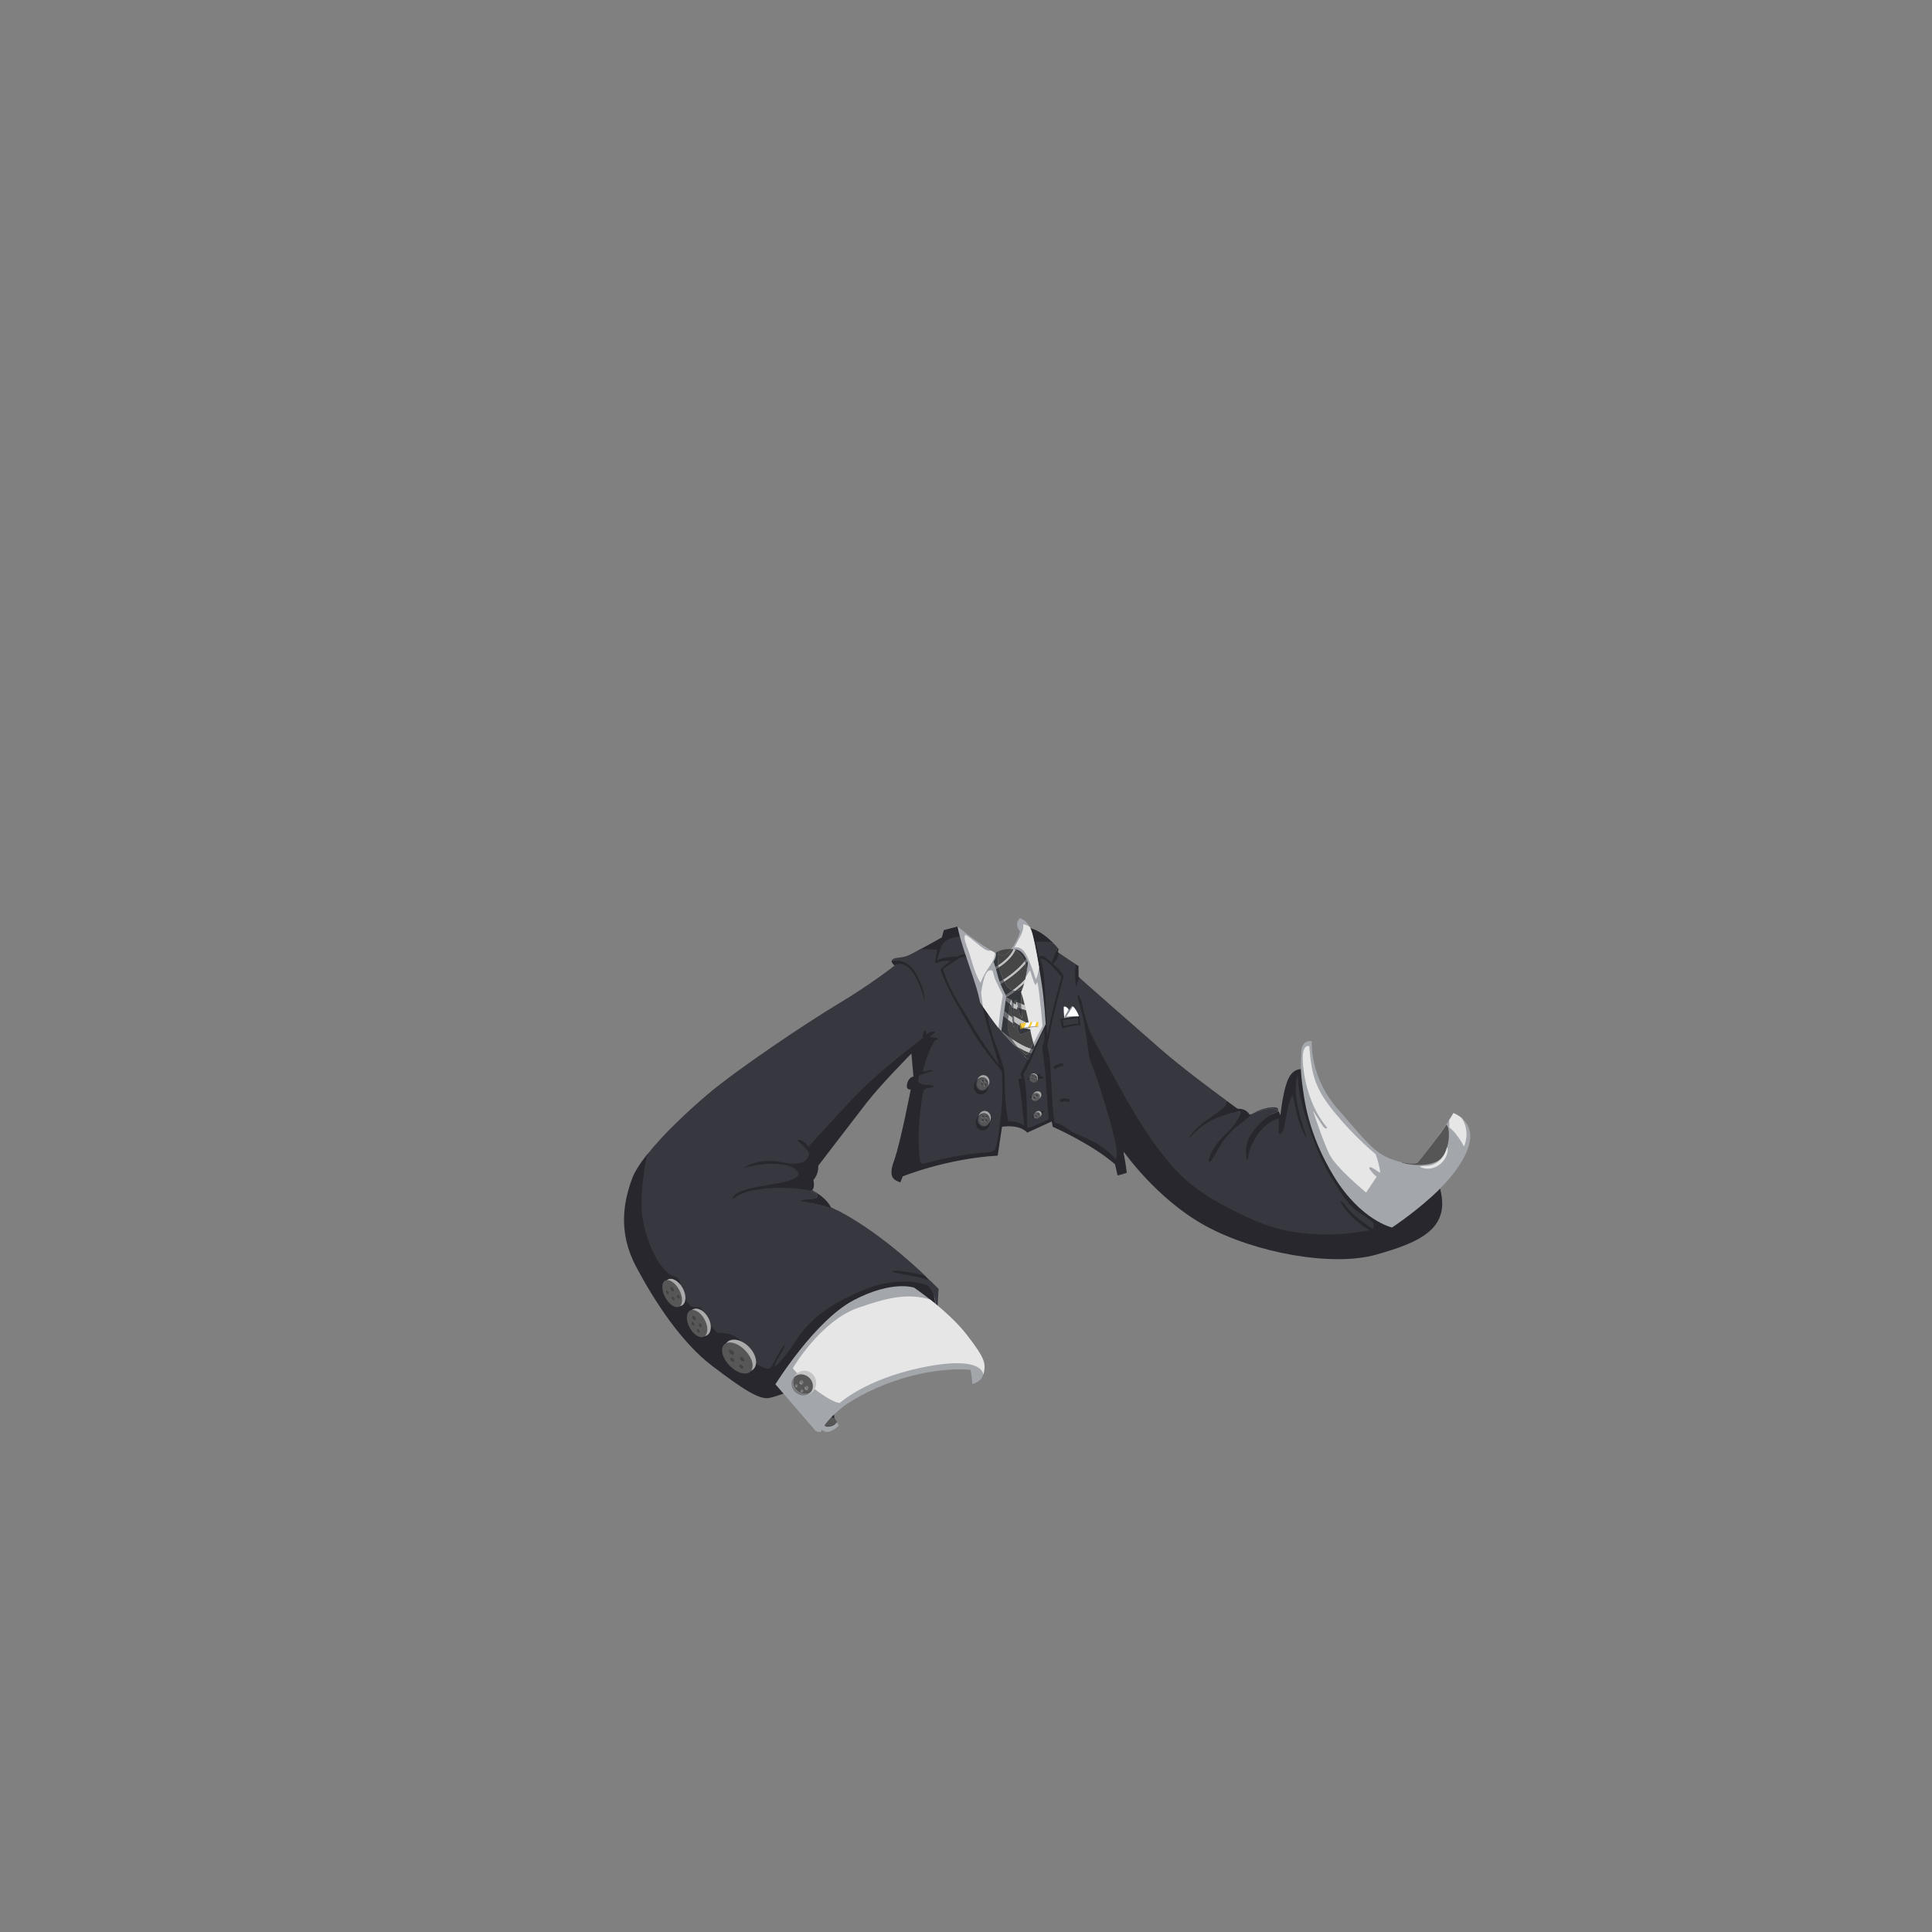 <?xml version="1.0" encoding="utf-8"?>
<!-- Generator: Adobe Illustrator 23.0.1, SVG Export Plug-In . SVG Version: 6.00 Build 0)  -->
<svg version="1.1" id="_x30_3_x5F_Top_x5F_BiznessSuit_x5F_JacketShirtTie"
	 xmlns="http://www.w3.org/2000/svg" xmlns:xlink="http://www.w3.org/1999/xlink" x="0px" y="0px" viewBox="0 0 2000 2000"
	 enable-background="new 0 0 2000 2000" xml:space="preserve">
<rect x="0" y="0" width="2000" height="2000" fill="#808080" stroke="none"/>
<g>
	<polygon fill="#A3A7AC" points="1355,1080 1356.5,1088.5 1365.5,1123.5 1385,1155 1423,1192.5 1445.5,1212 1420.5,1245 
		1378,1209.5 1356.5,1146.5 1348,1112 1349,1083.5 	"/>
	<path fill="#A3A7AC" d="M849.5,1467c1.5-1.5,29.5-17.5,29.5-17.5l55-26l66-8.5l12.5,8l3-10.5c0,0-56.5-71-58.5-71.5
		s-31.5-3.5-34-3.5s-41.5,11-45.5,14.5s-37,32-38,33.5s-29,41-29,41L839,1469L849.5,1467z"/>
	<polygon fill="#27272D" points="863,1460 864,1471 863.5,1478 850.7,1479.4 849.5,1467 	"/>
	<path fill="#27272D" d="M1452,1207c1.5-0.5,18.5-2,18.5-2l19-18.5l11-23.5l8,30.5c0,0-17.5,20.5-19.5,20.5s-35,4.5-35.5,2.5
		S1452,1207,1452,1207z"/>
	<path fill="#27272D" d="M932,1215l32-10l65.5-10l6.5-32.5l17,1.5l9.5,6l26-11.5l3.4,3.8l10.6,7.7l24,11.5l22,14.5l12.5,11l5-28
		l90.5,83.5L1399,1293c0,0,38-8,41.5-9s17-13,17-13l32-33.5l0.2-10.2l-52.2,19.8l-48.5-16.5l-25-53.5l-12.5-44l-3.5-21l-6.5-2
		l-12.5,44h-8h-27.3l-22.7-6l-2.8-9.8L1188,1089l-70.5-76.8l-3.5-2.7l-0.4-11.2l-15.6-7.8l-8.5-11.5l-9-10.5l-13.5-1l-18,18
		l-13.5,3.5l-14.6-5.5L996.5,965h-16L968,978.5l-15.5,4.1l-12,9.4l-17.6,2.5l5.6,4l-14,22L670,1195l-17.6,43.3l21.7,80.2l50.5,76
		c0,0,53,43,54.5,43s15.5,4,15.5,4L954,1366l13.8-15l-1.8-19l-8.2-11l-10.3-5.5l-71.5-20l-35.5-43L837,1208l32-45l41.5-46.5l32.5-28
		l10-5.5l-3,21.5l-4,32L932,1215z"/>
	<path fill="#565657" d="M860.7,1467c0,0,3,1,4,2.3s1.8,2.9,1.8,2.9s-5.5,7.8-18.5,2.8L860.7,1467z"/>
	<path fill="#27272D" d="M1249.4,1159.5c-17.7,12.8-18.8,19.5-18.8,19.5s6.8-8.7,18.2-16.2s31.9-12.8,34.6-11.9s-0.2,4.5-4.2,11.1
		s-10.9,11.9-17.9,20s-12.4,21.4-8.9,20.5s7.9-15.1,18-26.6s13.9-11.9,23.2-20.5c1.2-1.2,2.7-2.2,4.2-3.1c-2.5,1-4.2,1.8-4.2,1.8
		s-2.7-6.7-12.4-6.3c0,0-5.1-3.6-13.1-9.5l0,0C1272.6,1144.6,1267.1,1146.7,1249.4,1159.5z"/>
	<path fill="#27272D" d="M943.4,1005.2c9.8,11.6,14.1,34.9,13.6,30.3s-0.2-8.2-4.4-18.1s-9-19.5-20.5-22.4c-3.3-0.9-6.4-0.8-9.1-0.5
		c-0.4,2.2,3.1,5.2,3.1,5.2S933.6,993.6,943.4,1005.2z"/>
	<path fill="#27272D" d="M967.8,1351c1.1-6-3.7-16.4-7.3-19.5c-3.7-3.1-32.2-10.8-68.5,4.7s-54.9,30.7-69,52.5s-21.9,26.6-21.9,26.6
		s2.3-7.5,6.3-13s6.9-13.8,2.7-8s-7.9,13.2-10.5,18.3c-2.6,5.1-4.3,6-13.7,1.5c-9.3-4.5-7.8-15.2-19.2-25.8s-22.6-7.4-24.3-8.4
		s-7.1-7.5-9-9.4s-7.5-1.1-7-11.2c0.5-10.2-8.9-3.4-12.7-7.8s-9.3-13.6-9.9-22.1c-0.6-8.5-6.2-6.9-10.6-9.9
		c-4.4-3-14-11.1-22.5-35.5s-8.7-40.2-3.8-75.2c0.6-4.1,1.6-8.8,3-13.8c-7.4,9.4-13.1,18.1-15.7,25.5c-8.5,23.4-14.9,54.9,4.5,91.2
		s46.8,78.1,78.2,102s49.4,35.9,59.8,33.4s18.9-6.3,18.9-6.3L970,1359c0.1-1.3,0.1-2.5,0.2-3.7
		C968.6,1354.2,967.5,1352.8,967.8,1351z"/>
	<path fill="#27272D" d="M923.6,1316c0,1.4,4.6,2.2,23.4,5.5c6.8,1.2,12.2,3,16.4,4.9c-1.6-1.6-3.5-3.4-5.6-5.4
		C942.2,1316.4,923.6,1314.8,923.6,1316z"/>
	<path fill="#27272D" d="M1489.8,1227.2c-14-44.6-29.3,16.3-108-53c-6.3-5.5-15.4-63.2-20.8-64.9c-12.5-4-19.3-3.8-24.8,3.2
		c-7.9,10-10.9,43.9-10.9,43.9s0.3-3.7-2.1-6.3c-0.4,0.8-2,1.2-5.4,2.8c-5.5,2.6-17.9,12.4-24.1,23.8s-3.3,26.6-2.1,23.6
		s0.3-10.9,10.2-25.5s22.2-17,22.2-17s-0.4,10.4-0.2,13.9s2.9,1.6,4.1-0.6s1.9-5.6,4.6-20.1s5.9-17.4,5.9-17.4s3.9,23.3,9.5,35.7
		c5.6,12.4,5.7,10.4,0.7-5s-7.6-30.6-7.2-38.3c0.4-7.7,1.9-15.7,2.3-11.4s0,10.1,3.4,24.7s7.4,25.8,14.2,44.6s15.7,33.9,19.8,39.5
		s12,22.8,26.5,32.2s14.9,10.6,14.5,13.2s0.4,4.4-3.5,1.8s-18.8-13.2-23.5-19.8s-10.6-11.9-5-2.8s16.1,18.2,23,22.5s4.1,3.1,0,3.8
		s-26.2,5.2-56.4,3s-49.3-9.1-75-21.8s-49.7-26.6-70-50.4s-36.9-51.1-51.1-77s-29.8-53.3-33-62.4s-4.6-14.1-6.6-23.7s-4.8-14-5.2-11
		s1.3,6,4.8,19.6s5.9,37.8,7,43.3s5.2,13.3,8.6,24.1s15.9,50.1,18.9,66.1s-0.6,15.6-0.6,15.6c-4.9-6.8-15.3-14-23.1-18.2
		s-19.2-7.6-26.4-13.1s-13-6.2-13-6.2c-2.5-7.9-3.8-50-4.9-62.4s-3-16.8-3-16.8s5.8-29.5,9.5-43.4c3.8-13.9,7.6-29.4,7.6-29.4
		s-1.9-2.9-4.6-6.2s-6.5-6-6.5-6c3.2-2.9,5.1-6.7,6.1-11.6l-1.1-0.7l0.8-3.3c0,0-0.3-0.4-1-1.2l-6.2,15.6c0,0-3.1-3.4-7-5.9
		s-5.9,0-5.9,0l-3.5-15.8c9.6-0.6,14.1-0.3,19.1,2.3c-5.7-6-16.1-15.4-27.2-17l-7.3,30.6l-34.7,1.1l-30.7-33l-14.4,3.7l-2.1,7.6
		c0,0-12.2,6.9-22.4,12.4c9.5,0,17.4,0.8,17.4,0.8s-2.7,12.3-2,13.3s1.6-0.4,6.9-1.4c5.3-1,8.8-0.4,8.8-0.4
		c-3.7,2.4-10.5,8.9-10.5,8.9s0,0,5,12.2c5,12.2,21.6,40.5,30.5,55.4c8.9,14.8,28.3,37.8,28.3,37.8s0.8,21,0,34.3
		s-4.6,41.1-7.1,46.1s-8.4,2.2-34.5,6.5c-26.2,4.2-39.3,9.1-41.2,8.7c-1.8-0.4-2.9-4.8-3.5-21.5s3.2-49.3,5.4-54s7.5-2,10-4.2
		s-4.9-1.2-11-2.4s-4.7-5.4-4.5-7s0.2-2.7,8.8-5.1s6.4-2.9,3.3-2.5c-3.1,0.5-7.6,1.2-7.6,1.2c4.3-20.3,12.5-32.1,12.5-32.1
		c4.5-1.5,3.6-2.6,0-3s-5.7-1-5.7-1c8.5-5,6.1-5.7,1.6-4.9c-3.6,0.6-5.1,3.3-5.5,4.5c-0.1,0.2-0.1,0.3-0.2,0.5c0,0,0.1-0.2,0.2-0.5
		c2.1-5.6-1-7.7-2-4.5c-1,3.3-1.2,6.7-1.2,6.7s-40.6,30.5-63.2,53.3S837,1187,837,1187c-8.1-10.2-11.3-6.4-11.3-6.4
		c2.6,2.3,12.7,11.3,11.8,14.3s-3.2,13.5-27.8,8.2s-40,5.8-40,5.8c44.4-11.8,61.9,3.4,55.8,8.8c-6.2,5.3-15.1,6.1-42.5,11.1
		s-24.2,12.4-24.2,12.4c17.2-15.2,64.9-12.1,77.5-9.3s13.4,8.6,2.5,9.3s-10.2,2.3-10.2,2.3c11.4,1.8,21.9,4,39,10
		c-2.5-1.3-5-2.5-7.5-3.7c0,0-3.5-9.3-19.6-17.8c0,0,3.3-0.9,1.6-10.7c0,0,5.2-4.5,5-14.6c0,0,34.8-45.5,49.7-64.7
		c14.8-19.2,46.7-51.4,46.7-51.4l2.1,23.9c0,0-4.8,0.2-6.5,7.3s3.7,6,3.7,6s-10.7,55.6-17.2,73.5s-0.4,20.2,6.5,22.7l2.4-6.2
		c0,0,45.1-18.4,98.3-21.5l4.5-29.9c0,0,17.7-3.1,26.1,6.1l25.4-11.6l1,5.5c0,0,40.3,17.7,64.5,38.9l2.6,11.5c0,0,3.7-0.7,9.5-2.7
		c0,0-1.6-15.4-4.2-23.4c0,0,34,49.8,85.4,78.1s131.9,42.8,177,30S1503.8,1271.9,1489.8,1227.2z M1086.3,997.5
		c5.8,5.1,12.6,13.8,12.6,13.8s-9.7,33.6-14.9,61.6c0,0-1.8-44.6-3-59.2c-1.2-14.7-4-21.1-4-21.1
		C1079.6,991.9,1080.6,992.4,1086.3,997.5z M982.2,990.8c-5.8,0.6-11.4,2.7-12.2,3.2c0,0,2.2-7.7,3.9-12.4
		c1.7-4.8,3.5-7.8,10.6-10.2s10.9-2.2,10.9-2.2s9.7,22.9,5.7,19.9s-8.8,0.9-8.8,0.9S988,990.2,982.2,990.8z M1006.3,1061.4
		c-10-18-21.9-32-30.2-58.2c0,0,12.7-8.9,17.1-11.3c4.4-2.3,8.9-0.7,9.3,1s16.2,42.2,16.2,42.2l-2.3,4.3c0,0,3.7,17.9,7.5,29.5
		s10,33.6,10,33.6S1016.3,1079.4,1006.3,1061.4z M1043.8,1160.9c0,0-2-10.9-2.8-20.2s-0.7-27.7-1.5-32.7c-0.9-5-4.5-15.9-9.6-29.5
		s-7.3-24.9-8.4-37.4l37.5,32.9l5.2,23l-7.7,14.7l1.5,4.8l-3.9,0.4c0,0,2.6,12.4,3.8,22.9c1.2,10.6,2.4,25.7,2.4,25.7
		C1054.3,1159.8,1043.8,1160.9,1043.8,1160.9z M1070.5,1165.5c-5.6,2.2-7.1,2.1-7.1,2.1s-0.3-20.7-0.9-33.3s-3.1-22.3-3.1-22.3
		s5.9-9.5,10.5-21.2c4.5-11.8,11.2-25.5,11.2-25.5v11.1c0,0-0.9,3.6-1.9,6.6s2.6,17.8,3.3,32.7s3.2,42.6,3.2,42.6
		S1076.1,1163.4,1070.5,1165.5z"/>
	<path fill="#373740" d="M1072.2,975l3.5,15.8c0,0,2-2.5,5.9,0s7,5.9,7,5.9l6.2-15.6c-0.8-0.9-1.9-2.3-3.5-3.9
		C1086.3,974.7,1081.9,974.4,1072.2,975z"/>
	<path fill="#373740" d="M1084,1073c5.2-28,14.9-61.6,14.9-61.6s-6.9-8.8-12.6-13.8c-5.8-5.1-6.7-5.6-9.3-4.9c0,0,2.8,6.5,4,21.1
		C1082.2,1028.4,1084,1073,1084,1073z"/>
	<path fill="#373740" d="M1016.5,1039.3l2.3-4.3c0,0-15.8-40.5-16.2-42.2s-5-3.3-9.3-1c-4.4,2.3-17.1,11.3-17.1,11.3
		c8.2,26.2,20.2,40.2,30.2,58.2s27.7,41.1,27.7,41.1s-6.2-22-10-33.6C1020.2,1057.2,1016.5,1039.3,1016.5,1039.3z"/>
	<path fill="#373740" d="M1054,1116.9l3.9-0.4l-1.5-4.8l7.7-14.7l-5.2-23l-37.5-32.9c1.1,12.5,3.3,23.9,8.4,37.4
		c5.1,13.6,8.7,24.5,9.6,29.5s0.7,23.4,1.5,32.7s2.8,20.2,2.8,20.2s10.5-1,16.4,4.7c0,0-1.3-15.1-2.4-25.7
		C1056.6,1129.2,1054,1116.9,1054,1116.9z"/>
	<path fill="#373740" d="M1079.2,1083c1-3,1.9-6.6,1.9-6.6v-11.1c0,0-6.6,13.8-11.2,25.5c-4.5,11.8-10.5,21.2-10.5,21.2
		s2.5,9.7,3.1,22.3s0.9,33.3,0.9,33.3s1.5,0,7.1-2.1c5.6-2.2,15.2-7.1,15.2-7.1s-2.4-27.7-3.2-42.6S1078.2,1086.1,1079.2,1083z"/>
	<path fill="#373740" d="M958.1,1072.5c-0.1,0.3-0.2,0.5-0.2,0.5C958,1072.8,958.1,1072.7,958.1,1072.5z"/>
	<path fill="#373740" d="M838.8,1241.3c10.9-0.7,10.1-6.5-2.5-9.3s-60.2-5.9-77.5,9.3c0,0-3.1-7.4,24.2-12.4s36.3-5.8,42.5-11.1
		c6.2-5.3-11.4-20.5-55.8-8.8c0,0,15.4-11.1,40-5.8s26.9-5.2,27.8-8.2s-9.2-12-11.8-14.3c0,0,3.2-3.9,11.3,6.4
		c0,0,32.1-36.1,54.8-58.9s63.2-53.3,63.2-53.3s0.1-3.4,1.2-6.7c1-3.2,4.1-1.1,2,4.5c0.5-1.1,2-3.9,5.5-4.5c4.5-0.7,6.8-0.1-1.6,4.9
		c0,0,2.1,0.6,5.7,1c3.6,0.4,4.5,1.6,0,3c0,0-8.2,11.9-12.5,32.1c0,0,4.5-0.8,7.6-1.2c3.1-0.5,5.3,0.1-3.3,2.5s-8.6,3.5-8.8,5.1
		s-1.6,5.7,4.5,7s13.5,0.2,11,2.4c-2.5,2.2-7.8-0.4-10,4.2s-6,37.3-5.4,54s1.6,21.1,3.5,21.5c1.8,0.4,15-4.4,41.2-8.7
		c26.2-4.2,32.1-1.5,34.5-6.5s6.2-32.8,7.1-46.1c0.8-13.3,0-34.3,0-34.3s-19.4-22.9-28.3-37.8c-8.9-14.8-25.5-43.1-30.5-55.4
		c-5-12.2-5-12.2-5-12.2s6.8-6.5,10.5-8.9c0,0-3.4-0.6-8.8,0.4c-5.3,1-6.2,2.4-6.9,1.4s2-13.3,2-13.3s-8-0.7-17.4-0.8
		c-5.2,2.8-9.8,5.3-12,6.3c-6.5,3-12.2,2-16.2,3.9c-0.9,0.4-1.3,1-1.4,1.6c2.7-0.3,5.8-0.3,9.1,0.5c11.5,3,16.3,12.5,20.5,22.4
		s3.9,13.5,4.4,18.1s-3.8-18.6-13.6-30.3s-17.4-5.5-17.4-5.5s-25.1,19.7-58.2,39.5s-105.8,68.5-136.2,94.5
		c-20.9,17.8-45.4,40.9-61.5,61.3c-1.4,5.1-2.4,9.7-3,13.8c-4.8,34.9-4.7,50.8,3.8,75.2c8.5,24.4,18.1,32.5,22.5,35.5
		s10.1,1.4,10.6,9.9c0.6,8.5,6.1,17.7,9.9,22.1c3.8,4.4,13.2-2.3,12.7,7.8c-0.5,10.2,5.1,9.3,7,11.2s7.2,8.4,9,9.4
		s12.9-2.2,24.3,8.4s9.8,21.3,19.2,25.8c9.3,4.5,11.1,3.5,13.7-1.5c2.6-5.1,6.3-12.5,10.5-18.3s1.2,2.5-2.7,8s-6.3,13-6.3,13
		s7.8-4.8,21.9-26.6s32.6-37,69-52.5s64.8-7.8,68.5-4.7c3.7,3.1,8.4,13.5,7.3,19.5c-0.3,1.8,0.7,3.2,2.3,4.3
		c1.1-20.8,1.1-20.9,1.1-20.9s-2.9-3-8-8c-4.1-1.9-9.5-3.7-16.4-4.9c-18.9-3.3-23.5-4.1-23.4-5.5c0-1.2,18.6,0.4,34.2,5
		c-18.4-17.5-53.3-48.2-90.3-67.5c-17.1-5.9-27.6-8.2-39-10C828.5,1243.6,827.9,1242,838.8,1241.3z"/>
	<path fill="#373740" d="M1323.2,1150c0.3-0.5,0.1-1.2-0.4-2.4c-1.1-2.8-15.1-1.4-24.9,4.6c4.8-1.9,12.8-4.6,18.9-4.6
		C1319.9,1147.7,1321.9,1148.7,1323.2,1150z"/>
	<path fill="#373740" d="M1096.5,1004c2.7,3.3,4.6,6.2,4.6,6.2s-3.9,15.5-7.6,29.4c-3.8,13.9-9.5,43.4-9.5,43.4s1.9,4.5,3,16.8
		s2.4,54.5,4.9,62.4c0,0,5.9,0.7,13,6.2s18.6,8.9,26.4,13.1s18.2,11.4,23.1,18.2c0,0,3.6,0.4,0.6-15.6s-15.4-55.3-18.9-66.1
		s-7.6-18.6-8.6-24.1s-3.6-29.7-7-43.3s-5.2-16.6-4.8-19.6s3.2,1.4,5.2,11s3.4,14.6,6.6,23.7s18.8,36.5,33,62.4s30.8,53.2,51.1,77
		s44.3,37.8,70,50.4s44.8,19.6,75,21.8s52.3-2.3,56.4-3s6.9,0.5,0-3.8s-17.4-13.4-23-22.5s0.2-3.9,5,2.8s19.6,17.2,23.5,19.8
		s3.1,0.9,3.5-1.8s0-3.8-14.5-13.2s-22.4-26.6-26.5-32.2s-12.9-20.8-19.8-39.5s-10.8-29.9-14.2-44.6c-3.4-14.6-3-20.5-3.4-24.7
		s-1.9,3.7-2.3,11.4c-0.4,7.7,2.2,22.9,7.2,38.3s4.9,17.4-0.7,5s-9.5-35.7-9.5-35.7s-3.2,2.8-5.9,17.4s-3.4,17.9-4.6,20.1
		s-4,4.1-4.1,0.6s0.2-13.9,0.2-13.9s-12.3,2.4-22.2,17s-9,22.5-10.2,25.5s-4.1-12.2,2.1-23.6s18.6-21.2,24.1-23.8
		c3.4-1.6,5-2,5.4-2.8c-1.3-1.4-3.2-2.4-6.4-2.4c-6.1-0.1-14.1,2.7-18.9,4.6c-1.5,0.9-2.9,2-4.2,3.1c-9.2,8.6-13.1,9-23.2,20.5
		s-14.5,25.8-18,26.6s1.9-12.4,8.9-20.5s13.8-13.4,17.9-20s7-10.2,4.2-11.1s-23.1,4.3-34.6,11.9s-18.2,16.2-18.2,16.2
		s1.1-6.7,18.8-19.5s23.2-14.9,18.8-21.3l0,0c-16.6-12.2-45.6-33.9-65.9-51.5c-27.7-24.2-77.5-68-84.8-74.5
		c-3.6,5.2-2.9,12.1-3.7,7.1c-0.6-3.6-0.8-10.6-0.1-21l-17.6-11.9c-0.9,5-2.9,8.7-6.1,11.6C1090,998,1093.8,1000.7,1096.5,1004z"/>
	<path fill="#373740" d="M1001,989.1c4,3-5.7-19.9-5.7-19.9s-3.7-0.3-10.9,2.2c-7.1,2.4-9,5.5-10.6,10.2c-1.7,4.8-3.9,12.4-3.9,12.4
		c0.8-0.5,6.4-2.6,12.2-3.2c5.8-0.6,10-0.8,10-0.8S997,986.1,1001,989.1z"/>
	<path fill="#27272D" d="M1116.6,1000.2l-3-2c-0.7,10.4-0.5,17.3,0.1,21c0.8,5,0.2-1.9,3.7-7.1c-0.6-0.5-0.9-0.8-0.9-0.8v-11.1
		L1116.6,1000.2L1116.6,1000.2z"/>
	<g>
		<g>
			<path fill="#A3A7AC" d="M1522,1177.7c-1,18.8-20,43.3-41,62s-40,31-40,31s-32.3-7.3-60-52.7c-27.7-45.3-31-81.7-33-96.4
				s-1.4-23.6-0.9-33c0.5-9.3,5.9-11.7,10.9-10.7c0,0-2.8,36.3,26.7,70s38.2,45.8,56.3,52.3s26.3,3.3,26.3,3.3s19.1-22.2,32.9-44.2
				c1.5-2.4,3-4.8,4.4-7.2c0,0,4.4,1.6,8.7,5.3C1517.9,1161.6,1522.5,1168,1522,1177.7z"/>
		</g>
		<path fill="#E6E6E6" d="M1359.2,1149.9c0,0,10.5,31.9,17.2,45.4s37.8,39.2,37.8,39.2l11-16.5c0,0-1.8-0.6-6-5.8s0-4.5,3.8-1.8
			s5.8,3.6,5.8,3.6s-0.5-7.7-4.8-19.3c0,0-20.6-16.5-41.5-41.9s-24.5-38.3-27.2-69.8c0,0-5.3-2.2-6.5,8s2.3,49.6,24.9,76.1
			c0,0-0.6,4.5-6.1-4.1S1359.2,1149.9,1359.2,1149.9z"/>
		<path fill="#E6E6E6" d="M1471,1208.3c6.1,3,16.5,2,23.5-7s3.3-19.3,2-11s-8.5,13.8-14.2,15.7
			C1476.7,1207.8,1466.9,1206.3,1471,1208.3z"/>
		<path fill="#E6E6E6" d="M1500.3,1167.1c0,0,7.4,4.9,15.2,19.7c0,0,7.2-14.1-2.2-29.2c-4.4-3.8-8.7-5.3-8.7-5.3
			c-1.4,2.4-2.8,4.8-4.4,7.2C1500.5,1164.4,1500.3,1167.1,1500.3,1167.1z"/>
	</g>
	<g>
		<g>
			<path fill="#A3A7AC" d="M1018.3,1421.4c-0.1,0.5-0.2,0.9-0.4,1.4c-2.6,8.6-11.5,9.9-11.5,9.9c0-7.2-1.8-14.6-1.8-14.6
				s-36.8-4.9-87.9,14.9c-51.1,19.8-72.1,48.5-72.1,48.5l-41.9-48.5c0,0,41.1-66.3,81.3-87.2c40.2-20.9,62.3-12.8,62.3-12.8
				s7,4.7,16.4,12.2c11.8,9.3,27.5,22.9,38.2,36.8C1020.3,1407,1020.3,1411.5,1018.3,1421.4z"/>
		</g>
		<path fill="#E6E6E6" d="M1001,1382c-10.7-13.9-26.4-27.5-38.2-36.8c-24.2-6.8-44.2-1.8-74.1,8.5c-39.3,13.5-68,62.7-68,62.7
			s10,12.6,26.7,24.6s22,11.3,22,11.3s26.3-24.2,83.2-36.3c44-9.4,63.3-3.9,65.4,6.8c0.1-0.4,0.3-0.9,0.4-1.4
			C1020.3,1411.5,1020.3,1407,1001,1382z"/>
		<g>
			<ellipse fill="#C4C4C4" cx="832.8" cy="1431.7" rx="12.1" ry="12.8"/>
			<g>
				<path fill="#797A7D" d="M825,1439.6c-4.4-4-5.3-10.3-2.3-14.6c-0.3,0.2-0.6,0.5-0.8,0.8c-3.9,4.2-3.2,11.2,1.6,15.5
					c4.7,4.3,11.7,4.4,15.6,0.2c0.3-0.3,0.5-0.6,0.7-0.9C835.8,1443.9,829.4,1443.6,825,1439.6z"/>
				<path fill="#575757" d="M837.5,1426c-4.4-4-10.8-4.4-14.7-1c-3,4.3-2.1,10.6,2.3,14.6c4.4,4,10.8,4.4,14.7,1
					C842.8,1436.3,841.9,1430,837.5,1426z"/>
			</g>
			<g>
				<path fill="#AAAAAA" d="M828.3,1430.4c0-0.4,0.1-0.8,0.3-1.1c-0.5,0.4-0.9,1-0.9,1.8c0,1.2,0.9,2.1,2,2.1c0.7,0,1.4-0.4,1.7-1
					c-0.3,0.2-0.7,0.4-1.1,0.4C829.2,1432.5,828.3,1431.5,828.3,1430.4z"/>
				<path fill="#77797B" d="M829.7,1428.9c-0.4,0-0.8,0.1-1.1,0.4c-0.2,0.3-0.3,0.7-0.3,1.1c0,1.2,0.9,2.1,2,2.1
					c0.4,0,0.8-0.1,1.1-0.4c0.2-0.3,0.3-0.7,0.3-1.1C831.7,1429.9,830.8,1428.9,829.7,1428.9z"/>
			</g>
			<g>
				<path fill="#AAAAAA" d="M833.7,1436.1c0-0.4,0.1-0.8,0.3-1.1c-0.5,0.4-0.9,1-0.9,1.8c0,1.2,0.9,2.1,2,2.1c0.7,0,1.4-0.4,1.7-1
					c-0.3,0.2-0.7,0.4-1.1,0.4C834.6,1438.2,833.7,1437.3,833.7,1436.1z"/>
				<path fill="#77797B" d="M835.1,1434.7c-0.4,0-0.8,0.1-1.1,0.4c-0.2,0.3-0.3,0.7-0.3,1.1c0,1.2,0.9,2.1,2,2.1
					c0.4,0,0.8-0.1,1.1-0.4c0.2-0.3,0.3-0.7,0.3-1.1C837.1,1435.6,836.2,1434.7,835.1,1434.7z"/>
			</g>
			<g>
				<path fill="#AAAAAA" d="M829.3,1439.4c0-0.3,0.1-0.5,0.2-0.8c-0.4,0.3-0.6,0.7-0.6,1.2c0,0.8,0.6,1.5,1.4,1.5
					c0.5,0,1-0.3,1.2-0.7c-0.2,0.2-0.5,0.3-0.8,0.3C830,1440.9,829.3,1440.2,829.3,1439.4z"/>
				<path fill="#77797B" d="M830.3,1438.4c-0.3,0-0.6,0.1-0.8,0.2c-0.1,0.2-0.2,0.5-0.2,0.8c0,0.8,0.6,1.5,1.4,1.5
					c0.3,0,0.6-0.1,0.8-0.3c0.1-0.2,0.2-0.5,0.2-0.8C831.7,1439.1,831.1,1438.4,830.3,1438.4z"/>
			</g>
			<g>
				<path fill="#AAAAAA" d="M823.5,1434c0-0.3,0.1-0.5,0.2-0.8c-0.4,0.3-0.6,0.7-0.6,1.2c0,0.8,0.6,1.5,1.4,1.5c0.5,0,1-0.3,1.2-0.7
					c-0.2,0.2-0.5,0.2-0.8,0.2C824.1,1435.5,823.5,1434.8,823.5,1434z"/>
				<path fill="#77797B" d="M824.4,1433c-0.3,0-0.6,0.1-0.8,0.2c-0.1,0.2-0.2,0.5-0.2,0.8c0,0.8,0.6,1.5,1.4,1.5
					c0.3,0,0.6-0.1,0.8-0.2c0.1-0.2,0.2-0.5,0.2-0.8C825.8,1433.6,825.2,1433,824.4,1433z"/>
			</g>
		</g>
	</g>
	<g>
		
			<ellipse transform="matrix(0.719 -0.696 0.696 0.719 -760.418 927.301)" fill="#ABABAB" cx="765.3" cy="1403" rx="12.8" ry="19.5"/>
		
			<ellipse transform="matrix(0.719 -0.696 0.696 0.719 -762.945 925.875)" fill="#575757" cx="762.3" cy="1405.4" rx="11.3" ry="19.5"/>
		
			<ellipse transform="matrix(0.719 -0.696 0.696 0.719 -762.38 929.608)" fill="#434343" cx="767.2" cy="1406.6" rx="1.6" ry="2.8"/>
		
			<ellipse transform="matrix(0.719 -0.696 0.696 0.719 -760.444 919.991)" fill="#434343" cx="756.2" cy="1399.4" rx="1.9" ry="3.2"/>
		
			<ellipse transform="matrix(0.719 -0.696 0.696 0.719 -765.687 922.763)" fill="#434343" cx="757" cy="1407.2" rx="1.5" ry="2.6"/>
		
			<ellipse transform="matrix(0.719 -0.696 0.696 0.719 -767.966 931.208)" fill="#434343" cx="766.3" cy="1414.3" rx="1.5" ry="2.6"/>
	</g>
	<g>
		
			<ellipse transform="matrix(0.88 -0.474 0.474 0.88 -562.611 507.372)" fill="#ABABAB" cx="724.9" cy="1369.5" rx="10" ry="15.3"/>
		
			<ellipse transform="matrix(0.88 -0.474 0.474 0.88 -563.517 506.187)" fill="#575757" cx="722.1" cy="1370.7" rx="8.8" ry="15.3"/>
		
			<ellipse transform="matrix(0.88 -0.474 0.474 0.88 -564.023 508.02)" fill="#434343" cx="725.5" cy="1372.6" rx="1.3" ry="2.2"/>
		
			<ellipse transform="matrix(0.88 -0.474 0.474 0.88 -561.165 503.935)" fill="#434343" cx="718.9" cy="1364.9" rx="1.5" ry="2.5"/>
		
			<ellipse transform="matrix(0.88 -0.474 0.474 0.88 -564.188 504.143)" fill="#434343" cx="717.8" cy="1371" rx="1.2" ry="2.1"/>
		
			<ellipse transform="matrix(0.88 -0.474 0.474 0.88 -566.971 507.664)" fill="#434343" cx="723.3" cy="1378.3" rx="1.2" ry="2.1"/>
	</g>
	<g>
		
			<ellipse transform="matrix(0.88 -0.474 0.474 0.88 -551.065 491.411)" fill="#ABABAB" cx="699.1" cy="1338.6" rx="9.3" ry="15.3"/>
		
			<ellipse transform="matrix(0.88 -0.474 0.474 0.88 -551.906 490.237)" fill="#575757" cx="696.3" cy="1339.7" rx="8.2" ry="15.3"/>
		
			<ellipse transform="matrix(0.88 -0.474 0.474 0.88 -552.701 493.668)" fill="#434343" cx="702.7" cy="1343" rx="1.3" ry="2.2"/>
		
			<ellipse transform="matrix(0.88 -0.474 0.474 0.88 -549.731 489.652)" fill="#434343" cx="696.2" cy="1335.1" rx="1.5" ry="2.5"/>
		
			<ellipse transform="matrix(0.88 -0.474 0.474 0.88 -551.97 487.748)" fill="#434343" cx="691.3" cy="1338.6" rx="1.2" ry="2.1"/>
		
			<ellipse transform="matrix(0.88 -0.474 0.474 0.88 -554.183 491.27)" fill="#434343" cx="697.2" cy="1344.7" rx="1.2" ry="2.1"/>
	</g>
	<g>
		<ellipse fill="#27272D" cx="1017.4" cy="1162" rx="7.4" ry="8.2"/>
		<ellipse fill="#A6A6A6" cx="1019.3" cy="1157" rx="6.4" ry="7"/>
		<ellipse fill="#373C43" cx="1018.2" cy="1159.4" rx="6.4" ry="7"/>
		<ellipse fill="#565657" cx="1018.8" cy="1159" rx="5.9" ry="6.6"/>
		<g>
			<path fill="#858585" d="M1016.1,1159.4c0-0.3,0.1-0.5,0.2-0.7c-0.3,0.3-0.6,0.7-0.6,1.2c0,0.8,0.6,1.5,1.4,1.5
				c0.5,0,1-0.3,1.2-0.8c-0.2,0.2-0.5,0.3-0.8,0.3C1016.7,1160.9,1016.1,1160.2,1016.1,1159.4z"/>
			<path fill="#3F4248" d="M1017,1158.4c-0.3,0-0.6,0.1-0.8,0.3c-0.1,0.2-0.2,0.4-0.2,0.7c0,0.8,0.6,1.5,1.4,1.5
				c0.3,0,0.6-0.1,0.8-0.3c0.1-0.2,0.2-0.4,0.2-0.7C1018.4,1159.1,1017.8,1158.4,1017,1158.4z"/>
		</g>
		<g>
			<path fill="#858585" d="M1019.9,1159.7c0-0.3,0.1-0.5,0.2-0.7c-0.3,0.3-0.6,0.7-0.6,1.2c0,0.8,0.6,1.5,1.4,1.5
				c0.5,0,1-0.3,1.2-0.8c-0.2,0.2-0.5,0.3-0.8,0.3C1020.5,1161.1,1019.9,1160.5,1019.9,1159.7z"/>
			<path fill="#3F4248" d="M1020.8,1158.7c-0.3,0-0.6,0.1-0.8,0.3c-0.1,0.2-0.2,0.4-0.2,0.7c0,0.8,0.6,1.5,1.4,1.5
				c0.3,0,0.6-0.1,0.8-0.3c0.1-0.2,0.2-0.4,0.2-0.7C1022.2,1159.4,1021.6,1158.7,1020.8,1158.7z"/>
		</g>
		<g>
			<path fill="#858585" d="M1020.3,1155.6c0-0.3,0.1-0.5,0.2-0.7c-0.3,0.3-0.6,0.7-0.6,1.2c0,0.8,0.6,1.5,1.4,1.5
				c0.5,0,1-0.3,1.2-0.8c-0.2,0.2-0.5,0.3-0.8,0.3C1020.9,1157.1,1020.3,1156.4,1020.3,1155.6z"/>
			<path fill="#3F4248" d="M1021.2,1154.6c-0.3,0-0.6,0.1-0.8,0.3c-0.1,0.2-0.2,0.4-0.2,0.7c0,0.8,0.6,1.5,1.4,1.5
				c0.3,0,0.6-0.1,0.8-0.3c0.1-0.2,0.2-0.4,0.2-0.7C1022.6,1155.3,1022,1154.6,1021.2,1154.6z"/>
		</g>
		<g>
			<path fill="#858585" d="M1016.5,1155.5c0-0.3,0.1-0.5,0.2-0.7c-0.3,0.3-0.6,0.7-0.6,1.2c0,0.8,0.6,1.5,1.4,1.5
				c0.5,0,1-0.3,1.2-0.8c-0.2,0.2-0.5,0.3-0.8,0.3C1017.1,1157,1016.5,1156.3,1016.5,1155.5z"/>
			<path fill="#3F4248" d="M1017.4,1154.5c-0.3,0-0.6,0.1-0.8,0.3c-0.1,0.2-0.2,0.4-0.2,0.7c0,0.8,0.6,1.5,1.4,1.5
				c0.3,0,0.6-0.1,0.8-0.3c0.1-0.2,0.2-0.4,0.2-0.7C1018.8,1155.2,1018.2,1154.5,1017.4,1154.5z"/>
		</g>
	</g>
	<g>
		
			<ellipse transform="matrix(0.106 -0.994 0.994 0.106 -210.394 2015.732)" fill="#27272D" cx="1016.3" cy="1124.9" rx="8.2" ry="7.4"/>
		
			<ellipse transform="matrix(0.106 -0.994 0.994 0.106 -203.39 2013.78)" fill="#A6A6A6" cx="1018.7" cy="1120" rx="7" ry="6.4"/>
		
			<ellipse transform="matrix(0.106 -0.994 0.994 0.106 -206.91 2014.544)" fill="#373C43" cx="1017.4" cy="1122.4" rx="7" ry="6.4"/>
		
			<ellipse transform="matrix(0.106 -0.994 0.994 0.106 -206.092 2014.752)" fill="#565657" cx="1017.9" cy="1122" rx="6.6" ry="5.9"/>
		<g>
			<path fill="#858585" d="M1015.3,1122.1c0-0.2,0.1-0.5,0.2-0.7c-0.4,0.2-0.6,0.6-0.7,1.1c-0.1,0.8,0.4,1.5,1.2,1.6
				c0.5,0.1,1-0.2,1.3-0.7c-0.2,0.2-0.5,0.2-0.8,0.2C1015.7,1123.7,1015.2,1123,1015.3,1122.1z"/>
			<path fill="#3F4248" d="M1016.3,1121.3c-0.3,0-0.6,0-0.8,0.2c-0.1,0.2-0.2,0.4-0.2,0.7c-0.1,0.8,0.4,1.5,1.2,1.6
				c0.3,0,0.6,0,0.8-0.2c0.1-0.2,0.2-0.4,0.2-0.7C1017.6,1122.1,1017.1,1121.4,1016.3,1121.3z"/>
		</g>
		<g>
			<path fill="#858585" d="M1019,1122.8c0-0.2,0.1-0.5,0.2-0.7c-0.4,0.2-0.6,0.6-0.7,1.1c-0.1,0.8,0.4,1.5,1.2,1.6
				c0.5,0.1,1-0.2,1.3-0.7c-0.2,0.2-0.5,0.2-0.8,0.2C1019.5,1124.4,1018.9,1123.6,1019,1122.8z"/>
			<path fill="#3F4248" d="M1020.1,1122c-0.3,0-0.6,0-0.8,0.2c-0.1,0.2-0.2,0.4-0.2,0.7c-0.1,0.8,0.4,1.5,1.2,1.6
				c0.3,0,0.6,0,0.8-0.2c0.1-0.2,0.2-0.4,0.2-0.7C1021.4,1122.8,1020.8,1122,1020.1,1122z"/>
		</g>
		<g>
			<path fill="#858585" d="M1019.9,1118.8c0-0.2,0.1-0.5,0.2-0.7c-0.4,0.2-0.6,0.6-0.7,1.1c-0.1,0.8,0.4,1.5,1.2,1.6
				c0.5,0.1,1-0.2,1.3-0.7c-0.2,0.2-0.5,0.2-0.8,0.2C1020.3,1120.4,1019.8,1119.6,1019.9,1118.8z"/>
			<path fill="#3F4248" d="M1020.9,1118c-0.3,0-0.6,0-0.8,0.2c-0.1,0.2-0.2,0.4-0.2,0.7c-0.1,0.8,0.4,1.5,1.2,1.6
				c0.3,0,0.6,0,0.8-0.2c0.1-0.2,0.2-0.4,0.2-0.7C1022.2,1118.8,1021.7,1118,1020.9,1118z"/>
		</g>
		<g>
			<path fill="#858585" d="M1016.1,1118.3c0-0.2,0.1-0.5,0.2-0.7c-0.4,0.2-0.6,0.6-0.7,1.1c-0.1,0.8,0.4,1.5,1.2,1.6
				c0.5,0.1,1-0.2,1.3-0.7c-0.2,0.2-0.5,0.2-0.8,0.2C1016.5,1119.8,1016,1119.1,1016.1,1118.3z"/>
			<path fill="#3F4248" d="M1017.1,1117.4c-0.3,0-0.6,0-0.8,0.2c-0.1,0.2-0.2,0.4-0.2,0.7c-0.1,0.8,0.4,1.5,1.2,1.6
				c0.3,0,0.6,0,0.8-0.2c0.1-0.2,0.2-0.4,0.2-0.7C1018.4,1118.2,1017.9,1117.5,1017.1,1117.4z"/>
		</g>
	</g>
	<g>
		<g>
			<path fill="#FFFFFF" d="M1117,1052.2l-0.4,0.1l-5.7,1.3l-8.9,1.4c-0.1-0.7-0.2-1.4-0.3-2.1c-0.6-5-0.6-9.7-0.5-10.5
				s2.8-0.8,5,2.5c0.2,0.3,0.4,0.6,0.6,1c0,0,1.8-2.6,2.8-3.9c0.2-0.3,0.6-0.3,1.1,0C1112.3,1042.9,1115.1,1046.8,1117,1052.2z"/>
		</g>
		<path fill="#8B9199" d="M1110.9,1053.6l5.7-1.3c-6-0.9-12.8,0.2-12.8,0.2l6.9-10.6c-0.5-0.3-0.9-0.3-1.1,0c-1,1.3-2.8,3.9-2.8,3.9
			c-0.2-0.4-0.4-0.7-0.6-1l-4.5,8.1c0.1,0.7,0.2,1.4,0.3,2.1L1110.9,1053.6z"/>
		<path fill="#27272D" d="M1100.9,1062.7c-0.1-0.1-0.2-0.1-0.4-0.1c-0.1,0-0.3,0-0.2,0h0.1l0.3-0.1l0.5-0.2l1.1-0.3
			c0.7-0.2,1.5-0.4,2.2-0.6c1.5-0.4,2.9-0.7,4.4-1c3-0.5,6-0.9,9.1-0.7l0,0l-1.2,1.3l-1.1-8.1l0,0l1.3,1.1c-1.5,0-3,0.1-4.5,0.2
			s-3,0.3-4.5,0.5c-3,0.4-6,0.9-9,1.6l0,0l0.6-1c0.5,1.2,0.8,2.3,1,3.5c0.1,0.6,0.2,1.2,0.3,1.8
			C1100.9,1061.2,1100.9,1061.9,1100.9,1062.7z M1100,1064.3c-0.3-0.5-0.5-1.2-0.8-1.9c-0.2-0.7-0.4-1.5-0.6-2.2
			c-0.4-1.5-0.6-3.1-0.7-4.6l-0.1-0.8l0.7-0.1l0,0c3-0.7,6.1-1.2,9.1-1.7c3.1-0.4,6.1-0.7,9.3-0.8h0.5l0.1,0.4l0,0l1,8.2l0.1,0.6
			h-0.6l0,0c-2.9-0.1-5.9,0.2-8.7,0.8c-1.4,0.3-2.9,0.6-4.3,1c-0.7,0.2-1.4,0.4-2.1,0.6l-1.1,0.3l-0.5,0.2l-0.3,0.1h-0.1
			c0,0-0.2,0.1-0.4,0.1C1100.3,1064.4,1100.1,1064.3,1100,1064.3z"/>
	</g>
	<g>
		<g>
			<path fill="#A4A7AD" d="M1082.5,1060.2c0,0-11.9,24.6-18.4,36.8c0,0-0.7-0.7-1.7-1.8c-0.6-0.6-1.4-1.4-2.3-2.4
				c-6.9-7.2-20.9-21.8-26.5-28.7c0,0,0-0.1-0.1-0.1c-5.1-6.5-12.1-16.2-15.9-21.8c-1.8-2.5-2.9-4.2-2.9-4.2l-1.3-5.5
				c-2.4-11.3-9.6-30.8-15.4-48.5c-5.7-17.7-6.8-25.2-6.8-25.2c10.6,9.4,25.7,19.6,34.5,25c1.6,1,3,1.8,4.1,2.4
				c0.3,0.2,0.6,0.3,0.9,0.5c6.6,3.4,10.3,3.8,17-5.4c6.7-9.1,8.2-17.4,8.2-17.4c-6.8-7.7,0-13.5,0-13.5c3.5,1.5,7,3.4,10,9
				c0.5,1,1,2,1.5,3.2c2.4,6.1,5.6,22.5,8.2,38.4c0.9,5.4,1.8,10.8,2.5,15.6C1081.2,1035.9,1082.5,1060.2,1082.5,1060.2z"/>
		</g>
		<path fill="#E6E6E6" d="M1056.1,969.6c-4.3,8.2-6.1,11.4-6.1,11.4s5.2-2.1,10.1,3.8s12.2,29,12.2,29s2.3-3.6,3.3-12.8
			c-2.7-15.9-5.8-32.3-8.2-38.4c-0.5-1.2-1-2.2-1.5-3.2c-2-1.4-4.2-2.1-6.8-2.6C1059.2,956.9,1060.4,961.4,1056.1,969.6z"/>
		<path fill="#E6E6E6" d="M1020.9,983.5c-6.6-3.1-20.8-17.6-21.9-15.4c-1.6,3.4,0.8,8.6,3.9,17.2s5.8,22.4,12.2,32.1
			c0,0,2.6-7.5,8-15.2c4.8-6.9,6.9-11.1,6.9-15.8c-1.1-0.6-2.5-1.4-4.1-2.4C1024.6,984.3,1023,984.5,1020.9,983.5z"/>
		<path fill="#E6E6E6" d="M1031.3,1016.3c-4.4-8.9-1.8-13-7.2-11.7c-5.4,1.3-7.8,19.2-8.3,22.3c-0.3,1.9,0.9,9.5,1.8,15.3
			c3.8,5.5,10.7,15.3,15.9,21.8c1.9-19.6,4.6-33.7,4.6-33.7S1035.8,1025.2,1031.3,1016.3z"/>
		<path fill="#E6E6E6" d="M1074,1016.7c0,0-0.9,0.8-1.8,2.8c-0.9,2.1-5.8-15.1-5.8-15.1l-9.5,14.7l-2.4,19.5l5.6,54.2
			c0.9,0.9,1.7,1.7,2.3,2.4c7.4-15.6,16.8-33,16.8-33S1076.7,1031.6,1074,1016.7z"/>
		<g>
			<path fill="#A4A7AD" d="M1041.3,1032.5L1041.3,1032.5L1041.3,1032.5C1041.4,1032.4,1041.3,1032.4,1041.3,1032.5z"/>
			<path fill="#34373C" d="M1060.6,995.3c0.7-0.8,1.3-1.6,1.9-2.5c-1.4-2.8-3.7-6.6-6.9-8.5c-1.3-0.8-2.7-1.2-4.3-1.6
				c-0.1,0.2-0.2,0.4-0.2,0.6C1055,985.8,1058.4,990,1060.6,995.3z"/>
			<path fill="#34373C" d="M1047.3,1042.2c0,3.4,0.1,7.4,0.3,11c0.6,0.4,0.9,0.7,0.9,0.7l0.1-2.6c0,0,0.4,0.2,1,0.6
				c-0.1-1.2-0.1-2.4-0.2-3.6c-0.1-1.9-0.1-3.6-0.1-5l-2-0.8L1047.3,1042.2z"/>
			<path fill="#34373C" d="M1048.9,1059.5c0,0-0.2-0.2-0.6-0.4c0.2,0.9,0.4,1.7,0.6,2.3c1.5,4.6,1.5,1.6,1.2-3.6
				c-0.7-0.6-1.1-0.9-1.1-0.9L1048.9,1059.5L1048.9,1059.5z"/>
			<path fill="#34373C" d="M1034,1001.3c-1,0.6-1.9,1.3-3,1.9c0.8,2.7,1.7,5.9,2.4,8.8c0.4,1.4,0.9,3,1.5,4.6
				c1.3-0.8,2.5-1.6,3.7-2.4C1036.7,1010,1035.1,1005.2,1034,1001.3z"/>
			<path fill="#34373C" d="M1043.4,1022c-1.3-1.5-2.6-3.6-3.8-5.9c-1.3,0.8-2.6,1.6-3.9,2.4c2,4.9,4.5,9.8,5.5,11.7
				c2.5-1.5,4.9-3.2,7.2-5C1046.5,1024.6,1044.7,1023.5,1043.4,1022z"/>
			<path fill="#34373C" d="M1032.9,985.1c-1.6,0.9-2,1.7-2,1.7c0.9,0.5,1.7,0.9,2.5,1.2C1033.3,987,1033.2,986,1032.9,985.1z"/>
			<path fill="#34373C" d="M1028.6,995.5c0,0,0.8,2.4,1.8,5.7c1.1-0.7,2.1-1.3,3.1-2c-0.4-2.1-0.7-3.7-0.5-4.6
				c0.3-2,0.6-4.3,0.4-6.7c-0.8-0.3-1.6-0.7-2.5-1.2C1030.9,986.8,1032.2,989.6,1028.6,995.5z"/>
			<path fill="#34373C" d="M1047.2,1034.2c0.1-0.2,0.1,0.4,0.2,1.7h0.1l0.3,1.7l1.8,1.1c0.3-1.9,0.8-2.9,1.6-3.5
				c0.7-0.5,1.2,0.7,1.6,2.4l4.5,1.7c-0.2-4.5-0.3-9.1-0.3-12.5c0,0,0.7-1.2,1.7-3.9c-2.2,1.9-4.9,2.8-7.4,2.7
				c-3,2.3-6.3,4.7-9.7,6.7v0.2l5.2,2.9C1046.8,1034.9,1047,1034.5,1047.2,1034.2z"/>
			<path fill="#34373C" d="M1063.6,1091.9c-1.3,0.9-5.7-2.8-10-7.8c-1.4-0.8-2.9-1.7-4.5-2.7c4.1,4.4,8.1,8.5,11,11.5
				c0.9,0.9,1.7,1.7,2.3,2.4c1.1,1.1,1.7,1.8,1.7,1.8c1-2,2.2-4.3,3.5-6.8c-0.8-0.3-1.6-0.5-2.4-0.8
				C1064.7,1090.6,1064.2,1091.4,1063.6,1091.9z"/>
			<path fill="#34373C" d="M1054.5,1046c1.2,4.2,3.5,10.8,3.4,6.8c-0.1-1.6-0.2-4.8-0.4-8.7l-3.7-1.3
				C1054,1044,1054.2,1045.1,1054.5,1046z"/>
			<path fill="#34373C" d="M1066.8,1085.7c0.9,0.3,1.8,0.6,2.6,0.9c0.5-1,1-2,1.5-3c-0.4-1.3-0.8-2.7-1.3-4.2
				C1068.5,1081.7,1067.6,1083.8,1066.8,1085.7z"/>
			<path fill="#34373C" d="M1063.1,1004.4c0.4-2.4,0.7-5,1-7.8c0,0-0.2-0.7-0.6-1.7c-0.6,0.8-1.3,1.7-2,2.5
				C1062.2,999.7,1062.7,1002,1063.1,1004.4z"/>
			<path fill="#34373C" d="M1044.7,1047.4c0.3-3.6,0.6-6.1,1-8c-0.9-0.8-2.3-2-4.6-3.8l-1.5,11.1c1.3,1.2,3.1,2.7,4.9,4.1
				C1044.4,1049.7,1044.6,1048.6,1044.7,1047.4z"/>
			<path fill="#34373C" d="M1043.6,1055.6c-1.5-1.2-3.1-2.5-4.9-4.1l-2.2,16c4,3.2,7.6,5.8,10.9,8.1c-0.8-1.4-1.5-2.8-2.1-4.1
				C1042.7,1064.9,1042.9,1060.7,1043.6,1055.6z"/>
			<path fill="#464646" d="M1039.6,1016.1c1.2,2.3,2.5,4.4,3.8,5.9s3.1,2.6,5,3.2c5.9-4.5,10.8-9.2,12.8-11.2
				c0.6-2.7,1.3-5.9,1.9-9.6c-0.3-2.4-0.9-4.8-1.6-6.9C1056.2,1003.8,1048.7,1010.2,1039.6,1016.1z"/>
			<path fill="#464646" d="M1060.6,995.3c-2.2-5.4-5.7-9.6-9.6-11.9c-2.7,6.3-8.3,12.2-17,17.9c1,3.9,2.7,8.7,4.7,12.9
				C1048,1008.2,1055.5,1001.7,1060.6,995.3z"/>
			<path fill="#464646" d="M1058.6,1023c0.5-1.4,1.1-3.1,1.7-5.2c-2.2,2.1-5.4,5-9.1,7.9C1053.7,1025.7,1056.4,1024.9,1058.6,1023z"
				/>
			<path fill="#464646" d="M1047.1,982.4c-4-0.1-7.4,0.5-7.4,0.5c-3.4,0.6-5.5,1.5-6.8,2.2c0.3,1,0.4,1.9,0.5,2.9
				C1038.3,990,1041.8,989.3,1047.1,982.4z"/>
			<path fill="#464646" d="M1033.4,988c0.2,2.4-0.2,4.6-0.4,6.7c-0.1,0.9,0.1,2.6,0.5,4.6c8-5.4,13.3-11,15.7-16.7
				c-0.7-0.1-1.4-0.1-2.1-0.1C1041.8,989.3,1038.3,990,1033.4,988z"/>
			<path fill="#696A6D" d="M1033.5,999.3c-1,0.7-2,1.3-3.1,2c0.2,0.6,0.4,1.3,0.6,2c1-0.6,2-1.2,3-1.9
				C1033.8,1000.6,1033.7,999.9,1033.5,999.3z"/>
			<path fill="#696A6D" d="M1051.3,982.8c-0.6-0.1-1.3-0.2-1.9-0.3c0.6,0.3,1.1,0.6,1.7,0.9C1051.2,983.2,1051.2,983,1051.3,982.8z"
				/>
			<path fill="#C2C2C2" d="M1049.3,982.5L1049.3,982.5L1049.3,982.5C1049.4,982.5,1049.3,982.5,1049.3,982.5z"/>
			<path fill="#C2C2C2" d="M1051.1,983.4c-0.5-0.3-1.1-0.6-1.7-0.9h-0.1c-2.5,5.8-7.7,11.4-15.7,16.7c0.1,0.7,0.3,1.3,0.5,2.1
				C1042.7,995.6,1048.4,989.7,1051.1,983.4z"/>
			<path fill="#696A6D" d="M1061.5,997.5c0.7-0.8,1.4-1.7,2-2.5c-0.2-0.6-0.6-1.3-0.9-2.1c-0.6,0.8-1.2,1.6-1.9,2.5
				C1060.9,996,1061.2,996.8,1061.5,997.5z"/>
			<path fill="#696A6D" d="M1038.7,1014.2c-1.2,0.8-2.5,1.6-3.7,2.4c0.2,0.6,0.5,1.3,0.7,1.9c1.3-0.8,2.6-1.6,3.9-2.4
				C1039.3,1015.5,1039,1014.9,1038.7,1014.2z"/>
			<path fill="#C2C2C2" d="M1061.5,997.5c-0.3-0.7-0.5-1.5-0.8-2.2c-5.2,6.4-12.7,12.9-21.9,18.9c0.3,0.6,0.6,1.2,0.9,1.8
				C1048.7,1010.2,1056.2,1003.8,1061.5,997.5z"/>
			<path fill="#696A6D" d="M1048.4,1025.2c-2.3,1.7-4.7,3.5-7.2,5c0.3,0.5,0.4,0.8,0.4,0.8l-0.2,1.4c3.4-2,6.7-4.4,9.7-6.7
				C1050.2,1025.6,1049.3,1025.5,1048.4,1025.2z"/>
			<path fill="#C2C2C2" d="M1051.1,1025.6c3.7-2.9,6.9-5.8,9.1-7.9c0.3-1.1,0.6-2.4,1-3.7c-2,2-6.8,6.7-12.8,11.2
				C1049.3,1025.5,1050.2,1025.6,1051.1,1025.6z"/>
			<path fill="#464646" d="M1057.9,1052.8c0.1,3.9-2.2-2.6-3.4-6.8c-0.3-0.9-0.5-2-0.7-3.1l-0.9-0.3v2.2l-3.5-1.4
				c0,1.4,0.1,3.1,0.1,5c0,1.2,0.1,2.4,0.2,3.6c2.7,1.5,10,5.6,15.5,7.9c-0.9-4.4-1.9-9.3-3.1-14.1l-4.7-1.6
				C1057.7,1048,1057.8,1051.2,1057.9,1052.8z"/>
			<path fill="#464646" d="M1069.7,1079.5c-0.8-2.7-1.5-5.6-2.2-8.5c-0.2-1.1-0.5-2.4-0.8-3.8c-2.6,1.1-8.7,3.7-10.4,3.6
				c-2-0.2-3.8-4.7-2.4-10.3c-1.7-1.1-3-2-3.9-2.7c0.3,5.2,0.4,8.3-1.2,3.6c-0.2-0.7-0.4-1.5-0.6-2.3c-0.9-0.6-2.5-1.8-4.7-3.5
				c-0.7,5.1-1,9.4,1.7,15.8c0.6,1.3,1.3,2.7,2.1,4.1c7.4,5,13.5,8.2,19.3,10.2C1067.6,1083.8,1068.5,1081.7,1069.7,1079.5z"/>
			<path fill="#464646" d="M1060.9,1040.7c-1.3-5.2-2.6-10-4-13.8c0,3.4,0.2,8,0.3,12.5L1060.9,1040.7z"/>
			<path fill="#464646" d="M1047.3,1042.2l-0.3-1.6c0,0-0.2-0.3-1.4-1.2c-0.3,1.9-0.7,4.5-1,8c-0.1,1.2-0.2,2.3-0.3,3.3
				c1.3,1,2.5,1.9,3.3,2.5C1047.4,1049.6,1047.3,1045.6,1047.3,1042.2z"/>
			<path fill="#464646" d="M1063.6,1091.9c0.6-0.4,1.1-1.3,1.7-2.4c-3.7-1.3-7.5-3.1-11.7-5.4
				C1057.9,1089.1,1062.3,1092.8,1063.6,1091.9z"/>
			<path fill="#464646" d="M1051.9,1037.3l0.9,0.3c-0.4-1.8-0.9-2.9-1.6-2.4c-0.8,0.5-1.3,1.5-1.6,3.5l2.4,1.4v-2.8H1051.9z"/>
			<path fill="#464646" d="M1047.2,1034.2c-0.1,0.3-0.3,0.7-0.6,1.2l0.7,0.4C1047.3,1034.7,1047.3,1034,1047.2,1034.2z"/>
			<path fill="#696A6D" d="M1053.6,1084c-2.2-2.6-4.4-5.6-6.1-8.5c-3.3-2.3-6.9-4.9-10.9-8.1v0.2c3.4,3.9,8.1,9,12.6,13.7
				C1050.6,1082.3,1052.1,1083.2,1053.6,1084z"/>
			<path fill="#696A6D" d="M1065.3,1089.4c0.8,0.3,1.6,0.5,2.4,0.8c0.6-1.2,1.2-2.4,1.8-3.6c-0.9-0.3-1.8-0.6-2.6-0.9
				C1066.2,1087.1,1065.7,1088.4,1065.3,1089.4z"/>
			<path fill="#C2C2C2" d="M1066.8,1085.7c-5.8-2.1-11.9-5.2-19.3-10.2c1.7,2.9,3.9,5.9,6.1,8.5c4.2,2.3,8,4.1,11.7,5.4
				C1065.7,1088.4,1066.2,1087.1,1066.8,1085.7z"/>
			<path fill="#696A6D" d="M1044.3,1050.7c-1.7-1.3-3.6-2.8-4.9-4.1l-0.7,4.8c1.7,1.6,3.4,2.9,4.9,4.1
				C1043.8,1054,1044.1,1052.5,1044.3,1050.7z"/>
			<path fill="#696A6D" d="M1048.7,1051.3l-0.1,2.6c0,0-0.4-0.3-0.9-0.7c0.1,2.1,0.4,4.1,0.7,5.8c0.4,0.3,0.6,0.4,0.6,0.4v-2.6
				c0,0,0.4,0.4,1.1,0.9c-0.1-1.8-0.3-3.8-0.4-5.8C1049,1051.6,1048.7,1051.3,1048.7,1051.3z"/>
			<path fill="#C2C2C2" d="M1044.3,1050.7c-0.2,1.7-0.5,3.3-0.7,4.8c2.1,1.7,3.8,2.9,4.7,3.5c-0.3-1.7-0.5-3.7-0.7-5.8
				C1046.8,1052.6,1045.6,1051.7,1044.3,1050.7z"/>
			<path fill="#C2C2C2" d="M1050.1,1057.8c0.9,0.7,2.2,1.7,3.9,2.7c0.1-0.6,0.3-1.2,0.5-1.8l11.3,4.1c-0.2-0.9-0.4-1.9-0.6-2.9
				c-5.5-2.2-12.9-6.4-15.5-7.9C1049.8,1054,1049.9,1056,1050.1,1057.8z"/>
			<path fill="#696A6D" d="M1047.3,1042.2l0.1,0.4l2,0.8c0-2,0.1-3.5,0.2-4.7l-1.8-1.1l-0.3-1.7h-0.1
				C1047.4,1037.3,1047.3,1039.6,1047.3,1042.2z"/>
			<path fill="#696A6D" d="M1057.5,1044.1c-0.1-1.5-0.1-3.2-0.2-4.8l-4.5-1.7c0.3,1.5,0.6,3.4,1,5.2L1057.5,1044.1z"/>
			<path fill="#696A6D" d="M1046.6,1035.5l-5.2-2.9l-0.4,3c2.3,1.8,3.8,3,4.6,3.8C1046,1037.5,1046.3,1036.3,1046.6,1035.5z"/>
			<path fill="#C2C2C2" d="M1047,1040.6l0.3,1.6c0-2.6,0-4.9,0-6.3l-0.7-0.4c-0.3,0.8-0.6,2-1,3.9
				C1046.8,1040.3,1047,1040.6,1047,1040.6z"/>
			<path fill="#C2C2C2" d="M1057.5,1044.1l4.7,1.6c-0.4-1.7-0.8-3.4-1.2-5l-3.7-1.4C1057.3,1041,1057.4,1042.6,1057.5,1044.1z"/>
			<path fill="#C2C2C2" d="M1052.8,1044.8v-2.2l0.9,0.3c-0.3-1.8-0.6-3.7-1-5.2l-0.9-0.3v2.8l-2.4-1.4c-0.2,1.2-0.2,2.7-0.2,4.7
				L1052.8,1044.8z"/>
			<path fill="#34373C" d="M1056.4,1070.8c1.7,0.2,7.8-2.4,10.4-3.6c-0.1-0.5-0.2-1-0.3-1.6c-4.8-0.9-9.3-3.2-12.4-5.2
				C1052.6,1066.1,1054.4,1070.6,1056.4,1070.8z"/>
			<path fill="#C2C2C2" d="M1054,1060.5c3.2,2,7.6,4.2,12.4,5.2c-0.2-0.9-0.4-1.9-0.6-2.9l-11.3-4.1
				C1054.3,1059.3,1054.1,1059.9,1054,1060.5z"/>
		</g>
		<g>
			<path fill="#9D842C" d="M1057.4,1064.1c0,0-0.2-1.9-0.5-4.7c-0.4,0.1-0.9,0.2-1.3,0.2l0.4,5.7c0,0,1.5-0.2,3.6-0.6l0.6-1.2
				C1058.4,1063.9,1057.4,1064.1,1057.4,1064.1z"/>
			<path fill="#9D842C" d="M1071.2,1062.3c-0.1,0.3-0.2,0.5-0.3,0.8c1.4-0.2,2.8-0.4,3.9-0.5v-0.3
				C1073.6,1062.2,1072.4,1062.2,1071.2,1062.3z"/>
			<path fill="#9D842C" d="M1064.6,1062.9c-0.2,0.4-0.3,0.8-0.5,1.2c0.7-0.1,1.5-0.2,2.3-0.3l0.5-1.1
				C1066.1,1062.7,1065.3,1062.8,1064.6,1062.9z"/>
			<path fill="#F9CA32" d="M1066.5,1058.2c-0.6,1.5-1.3,3.2-1.9,4.7c0.7-0.1,1.5-0.2,2.3-0.3l2.1-4.6
				C1068.3,1058.1,1067.4,1058.1,1066.5,1058.2z"/>
			<path fill="#F9CA32" d="M1073,1057.9c-0.6,1.5-1.3,3-1.8,4.4c1.2-0.1,2.4-0.1,3.6-0.1v-4.4
				C1074.8,1057.9,1074.1,1057.8,1073,1057.9z"/>
			<path fill="#F9CA32" d="M1060.2,1063.6l2.3-4.9c-1.7,0.2-3.6,0.5-5.6,0.8c0.3,2.7,0.5,4.7,0.5,4.7S1058.4,1063.9,1060.2,1063.6z"
				/>
			<path fill="#9EA0A3" d="M1066.9,1062.6l-0.5,1.1c1.5-0.2,3-0.5,4.5-0.7c0.1-0.2,0.2-0.5,0.3-0.8
				C1069.7,1062.4,1068.3,1062.5,1066.9,1062.6z"/>
			<path fill="#FEFEFD" d="M1066.9,1062.6c1.4-0.1,2.8-0.3,4.3-0.3c0.6-1.4,1.2-3,1.8-4.4c-1,0-2.3,0.1-4,0.2L1066.9,1062.6z"/>
			<path fill="#9EA0A3" d="M1060.2,1063.6l-0.6,1.2c1.3-0.2,2.9-0.5,4.5-0.7c0.2-0.4,0.3-0.8,0.5-1.2
				C1062.9,1063.1,1061.4,1063.4,1060.2,1063.6z"/>
			<path fill="#FEFEFD" d="M1062.5,1058.7l-2.3,4.9c1.2-0.2,2.7-0.5,4.4-0.7c0.6-1.5,1.3-3.1,1.9-4.7
				C1065.3,1058.3,1063.9,1058.5,1062.5,1058.7z"/>
		</g>
	</g>
	<g>
		<path fill="#27272D" d="M1081,1150.4c-1.7,2.7-7.9,6.7-11.1,6.5s-1.1-2.3,1.3-3.5C1073.5,1152.1,1082.1,1148.6,1081,1150.4z"/>
		
			<ellipse transform="matrix(0.843 -0.538 0.538 0.843 -451.616 759.646)" fill="#A6A6A6" cx="1074.7" cy="1153" rx="3.7" ry="3.2"/>
		
			<ellipse transform="matrix(0.843 -0.538 0.538 0.843 -452.521 759.188)" fill="#5C5C5C" cx="1073.5" cy="1154.3" rx="3.7" ry="3.2"/>
		<g>
			<path fill="#858585" d="M1073.4,1153.1c0-0.2,0.1-0.4,0.1-0.6c-0.3,0.2-0.5,0.6-0.5,1c0,0.7,0.5,1.2,1.1,1.2c0.4,0,0.8-0.3,1-0.7
				c-0.2,0.1-0.4,0.2-0.7,0.2C1073.9,1154.4,1073.4,1153.8,1073.4,1153.1z"/>
			<path fill="#3F4248" d="M1074.2,1152.3c-0.2,0-0.5,0.1-0.7,0.2c-0.1,0.2-0.1,0.4-0.1,0.6c0,0.7,0.5,1.2,1.1,1.2
				c0.2,0,0.5-0.1,0.7-0.2c0.1-0.2,0.1-0.4,0.1-0.6C1075.3,1152.9,1074.8,1152.3,1074.2,1152.3z"/>
		</g>
		<g>
			<path fill="#858585" d="M1071.5,1155.2c0-0.2,0.1-0.4,0.1-0.6c-0.3,0.2-0.5,0.6-0.5,1c0,0.7,0.5,1.2,1.1,1.2c0.4,0,0.8-0.3,1-0.7
				c-0.2,0.1-0.4,0.2-0.7,0.2C1072,1156.4,1071.5,1155.9,1071.5,1155.2z"/>
			<path fill="#3F4248" d="M1072.3,1154.4c-0.2,0-0.5,0.1-0.7,0.2c-0.1,0.2-0.1,0.4-0.1,0.6c0,0.7,0.5,1.2,1.1,1.2
				c0.2,0,0.5-0.1,0.7-0.2c0.1-0.2,0.1-0.4,0.1-0.6C1073.4,1154.9,1072.9,1154.4,1072.3,1154.4z"/>
		</g>
	</g>
	<g>
		<path fill="#27272D" d="M1076.5,1135.2c3.1-1.7,3.5-2.9,2.7-3.1s-11,1.1-12.4,2.6s0,2.3,2,2.7
			C1071,1137.8,1076.5,1135.2,1076.5,1135.2z"/>
		<g>
			
				<ellipse transform="matrix(0.843 -0.538 0.538 0.843 -441.293 755.976)" fill="#A6A6A6" cx="1073.6" cy="1133.5" rx="4.7" ry="4"/>
			
				<ellipse transform="matrix(0.843 -0.538 0.538 0.843 -442.449 755.432)" fill="#5C5C5C" cx="1072.1" cy="1135.2" rx="4.7" ry="4"/>
			<g>
				<path fill="#858585" d="M1072,1133.7c0-0.3,0.1-0.5,0.2-0.7c-0.4,0.3-0.6,0.7-0.6,1.3c0,0.9,0.6,1.6,1.4,1.6
					c0.5,0,1-0.3,1.3-0.8c-0.2,0.2-0.5,0.3-0.8,0.3C1072.6,1135.2,1072,1134.5,1072,1133.7z"/>
				<path fill="#3F4248" d="M1073,1132.7c-0.3,0-0.6,0.1-0.8,0.3c-0.1,0.2-0.2,0.5-0.2,0.7c0,0.9,0.6,1.6,1.4,1.6
					c0.3,0,0.6-0.1,0.8-0.3c0.1-0.2,0.2-0.5,0.2-0.7C1074.4,1133.3,1073.7,1132.7,1073,1132.7z"/>
			</g>
			<g>
				<path fill="#858585" d="M1069.5,1136.3c0-0.3,0.1-0.5,0.2-0.7c-0.4,0.3-0.6,0.7-0.6,1.3c0,0.9,0.6,1.6,1.4,1.6
					c0.5,0,1-0.3,1.3-0.8c-0.2,0.2-0.5,0.3-0.8,0.3C1070.2,1137.8,1069.5,1137.1,1069.5,1136.3z"/>
				<path fill="#3F4248" d="M1070.5,1135.2c-0.3,0-0.6,0.1-0.8,0.3c-0.1,0.2-0.2,0.5-0.2,0.7c0,0.9,0.6,1.6,1.4,1.6
					c0.3,0,0.6-0.1,0.8-0.3c0.1-0.2,0.2-0.5,0.2-0.7C1072,1135.9,1071.3,1135.2,1070.5,1135.2z"/>
			</g>
		</g>
	</g>
	<path fill="#27272D" d="M1063.4,1117.3c0.8,0.4,8.1-0.4,12.3-0.7c4.3-0.3,4.3,0.1,4.6-1.1c0.3-1.2-3.4-1.5-5-1.2
		c0,0,0.2,0.1,1.5-1.3s-1-1.4-4.6,0S1062.6,1116.9,1063.4,1117.3z"/>
	<g>
		<path fill="#A6A6A6" d="M1070.6,1111.2c-1.5-0.2-3,0.5-3.9,1.8c0.9-0.7,1.9-1,3-0.9c2.4,0.3,4.2,2.6,3.9,5.3
			c-0.1,0.8-0.4,1.5-0.8,2.2c0.8-0.8,1.4-1.8,1.5-3.1C1074.7,1113.8,1073,1111.5,1070.6,1111.2z"/>
		<path fill="#565657" d="M1069.8,1112.1c-1.1-0.1-2.2,0.2-3,0.9c-0.5,0.7-0.9,1.5-1,2.5c-0.3,2.6,1.4,4.9,3.9,5.2
			c1.3,0.1,2.4-0.3,3.3-1.2c0.4-0.6,0.7-1.4,0.8-2.2C1074,1114.7,1072.2,1112.4,1069.8,1112.1z"/>
	</g>
	<g>
		<path fill="#858585" d="M1067.5,1116.4c0-0.2,0.1-0.3,0.2-0.5c-0.3,0.2-0.4,0.4-0.5,0.8c-0.1,0.6,0.3,1.1,0.8,1.1
			c0.4,0,0.7-0.2,0.9-0.5c-0.2,0.1-0.4,0.2-0.6,0.1C1067.8,1117.5,1067.5,1117,1067.5,1116.4z"/>
		<path fill="#3F4248" d="M1068.3,1115.8c-0.2,0-0.4,0-0.6,0.1c-0.1,0.1-0.1,0.3-0.2,0.5c-0.1,0.6,0.3,1.1,0.8,1.1
			c0.2,0,0.4,0,0.6-0.1c0.1-0.1,0.1-0.3,0.2-0.5C1069.2,1116.3,1068.8,1115.8,1068.3,1115.8z"/>
	</g>
	<g>
		<path fill="#858585" d="M1069.9,1117.8c0-0.2,0.1-0.3,0.2-0.5c-0.3,0.2-0.4,0.4-0.5,0.8c-0.1,0.6,0.3,1.1,0.8,1.1
			c0.4,0,0.7-0.2,0.9-0.5c-0.2,0.1-0.4,0.2-0.6,0.1C1070.3,1118.9,1069.9,1118.4,1069.9,1117.8z"/>
		<path fill="#3F4248" d="M1070.7,1117.2c-0.2,0-0.4,0-0.6,0.1c-0.1,0.1-0.1,0.3-0.2,0.5c-0.1,0.6,0.3,1.1,0.8,1.1
			c0.2,0,0.4,0,0.6-0.1c0.1-0.1,0.1-0.3,0.2-0.5C1071.6,1117.8,1071.2,1117.3,1070.7,1117.2z"/>
	</g>
	<g>
		<path fill="#858585" d="M1071.2,1115c0-0.2,0.1-0.3,0.2-0.5c-0.3,0.2-0.4,0.4-0.5,0.8c-0.1,0.6,0.3,1.1,0.8,1.1
			c0.4,0,0.7-0.2,0.9-0.5c-0.2,0.1-0.4,0.2-0.6,0.1C1071.5,1116.1,1071.1,1115.6,1071.2,1115z"/>
		<path fill="#3F4248" d="M1071.9,1114.4c-0.2,0-0.4,0-0.6,0.1c-0.1,0.1-0.1,0.3-0.2,0.5c-0.1,0.6,0.3,1.1,0.8,1.1
			c0.2,0,0.4,0,0.6-0.1c0.1-0.1,0.1-0.3,0.2-0.5C1072.8,1115,1072.4,1114.5,1071.9,1114.4z"/>
	</g>
	<g>
		<path fill="#858585" d="M1068.5,1113.8c0-0.2,0.1-0.3,0.2-0.5c-0.3,0.2-0.4,0.4-0.5,0.8c-0.1,0.6,0.3,1.1,0.8,1.1
			c0.4,0,0.7-0.2,0.9-0.5c-0.2,0.1-0.4,0.2-0.6,0.1C1068.8,1114.9,1068.4,1114.4,1068.5,1113.8z"/>
		<path fill="#3F4248" d="M1069.2,1113.2c-0.2,0-0.4,0-0.6,0.1c-0.1,0.1-0.1,0.3-0.2,0.5c-0.1,0.6,0.3,1.1,0.8,1.1
			c0.2,0,0.4,0,0.6-0.1c0.1-0.1,0.1-0.3,0.2-0.5C1070.1,1113.8,1069.7,1113.3,1069.2,1113.2z"/>
	</g>
	<path fill="#27272D" d="M1099,1140.6c2.2-0.7,4.6-0.6,6.8,0c1.9,0.5,2.7-2.4,0.8-2.9c-2.7-0.7-5.7-0.9-8.4,0
		C1096.4,1138.3,1097.2,1141.2,1099,1140.6L1099,1140.6z"/>
	<path fill="#27272D" d="M1093.3,1106c-0.1,0.1,0,0,0.3-0.2c0.4-0.3,0.8-0.5,1.2-0.7c1.4-0.7,2.9-1.2,4.5-1.4c1.9-0.2,1.9-3.2,0-3
		c-2.9,0.3-5.8,1.4-8.1,3.3C1089.7,1105.1,1091.9,1107.2,1093.3,1106L1093.3,1106z"/>
	<path fill="#A3A7AC" d="M844.7,1481.5c0.9,0.8,3.3,1,5.3,0.6c1.1-3.5,5.3-11.9,23.1-26.2c0.1-0.3-10.9,5.6-12.9,7.8
		C859.1,1464.8,848.5,1475.3,844.7,1481.5z"/>
	<path fill="#A3A7AC" d="M853.3,1474.9c0.8,4.2,11.9,1.2,13.2-2.7c0,0,0.6,0.9,1,2.1c0.6,1.7,0.5,1.8,0.5,1.8s-8.2,8-13.5,6
		c-1.8-0.4-3.2-1-3.8-2.8C850.8,1477.8,853.3,1474.9,853.3,1474.9z"/>
	<path fill="#565657" d="M1497.3,1164.3c4.7,3,3.7,28.7-7.7,36.7c-11.3,8-35.3,4.7-39.3,2c12,2.5,16,1,17,0.7
		C1470.4,1200.2,1491.8,1173.5,1497.3,1164.3z"/>
</g>
</svg>
